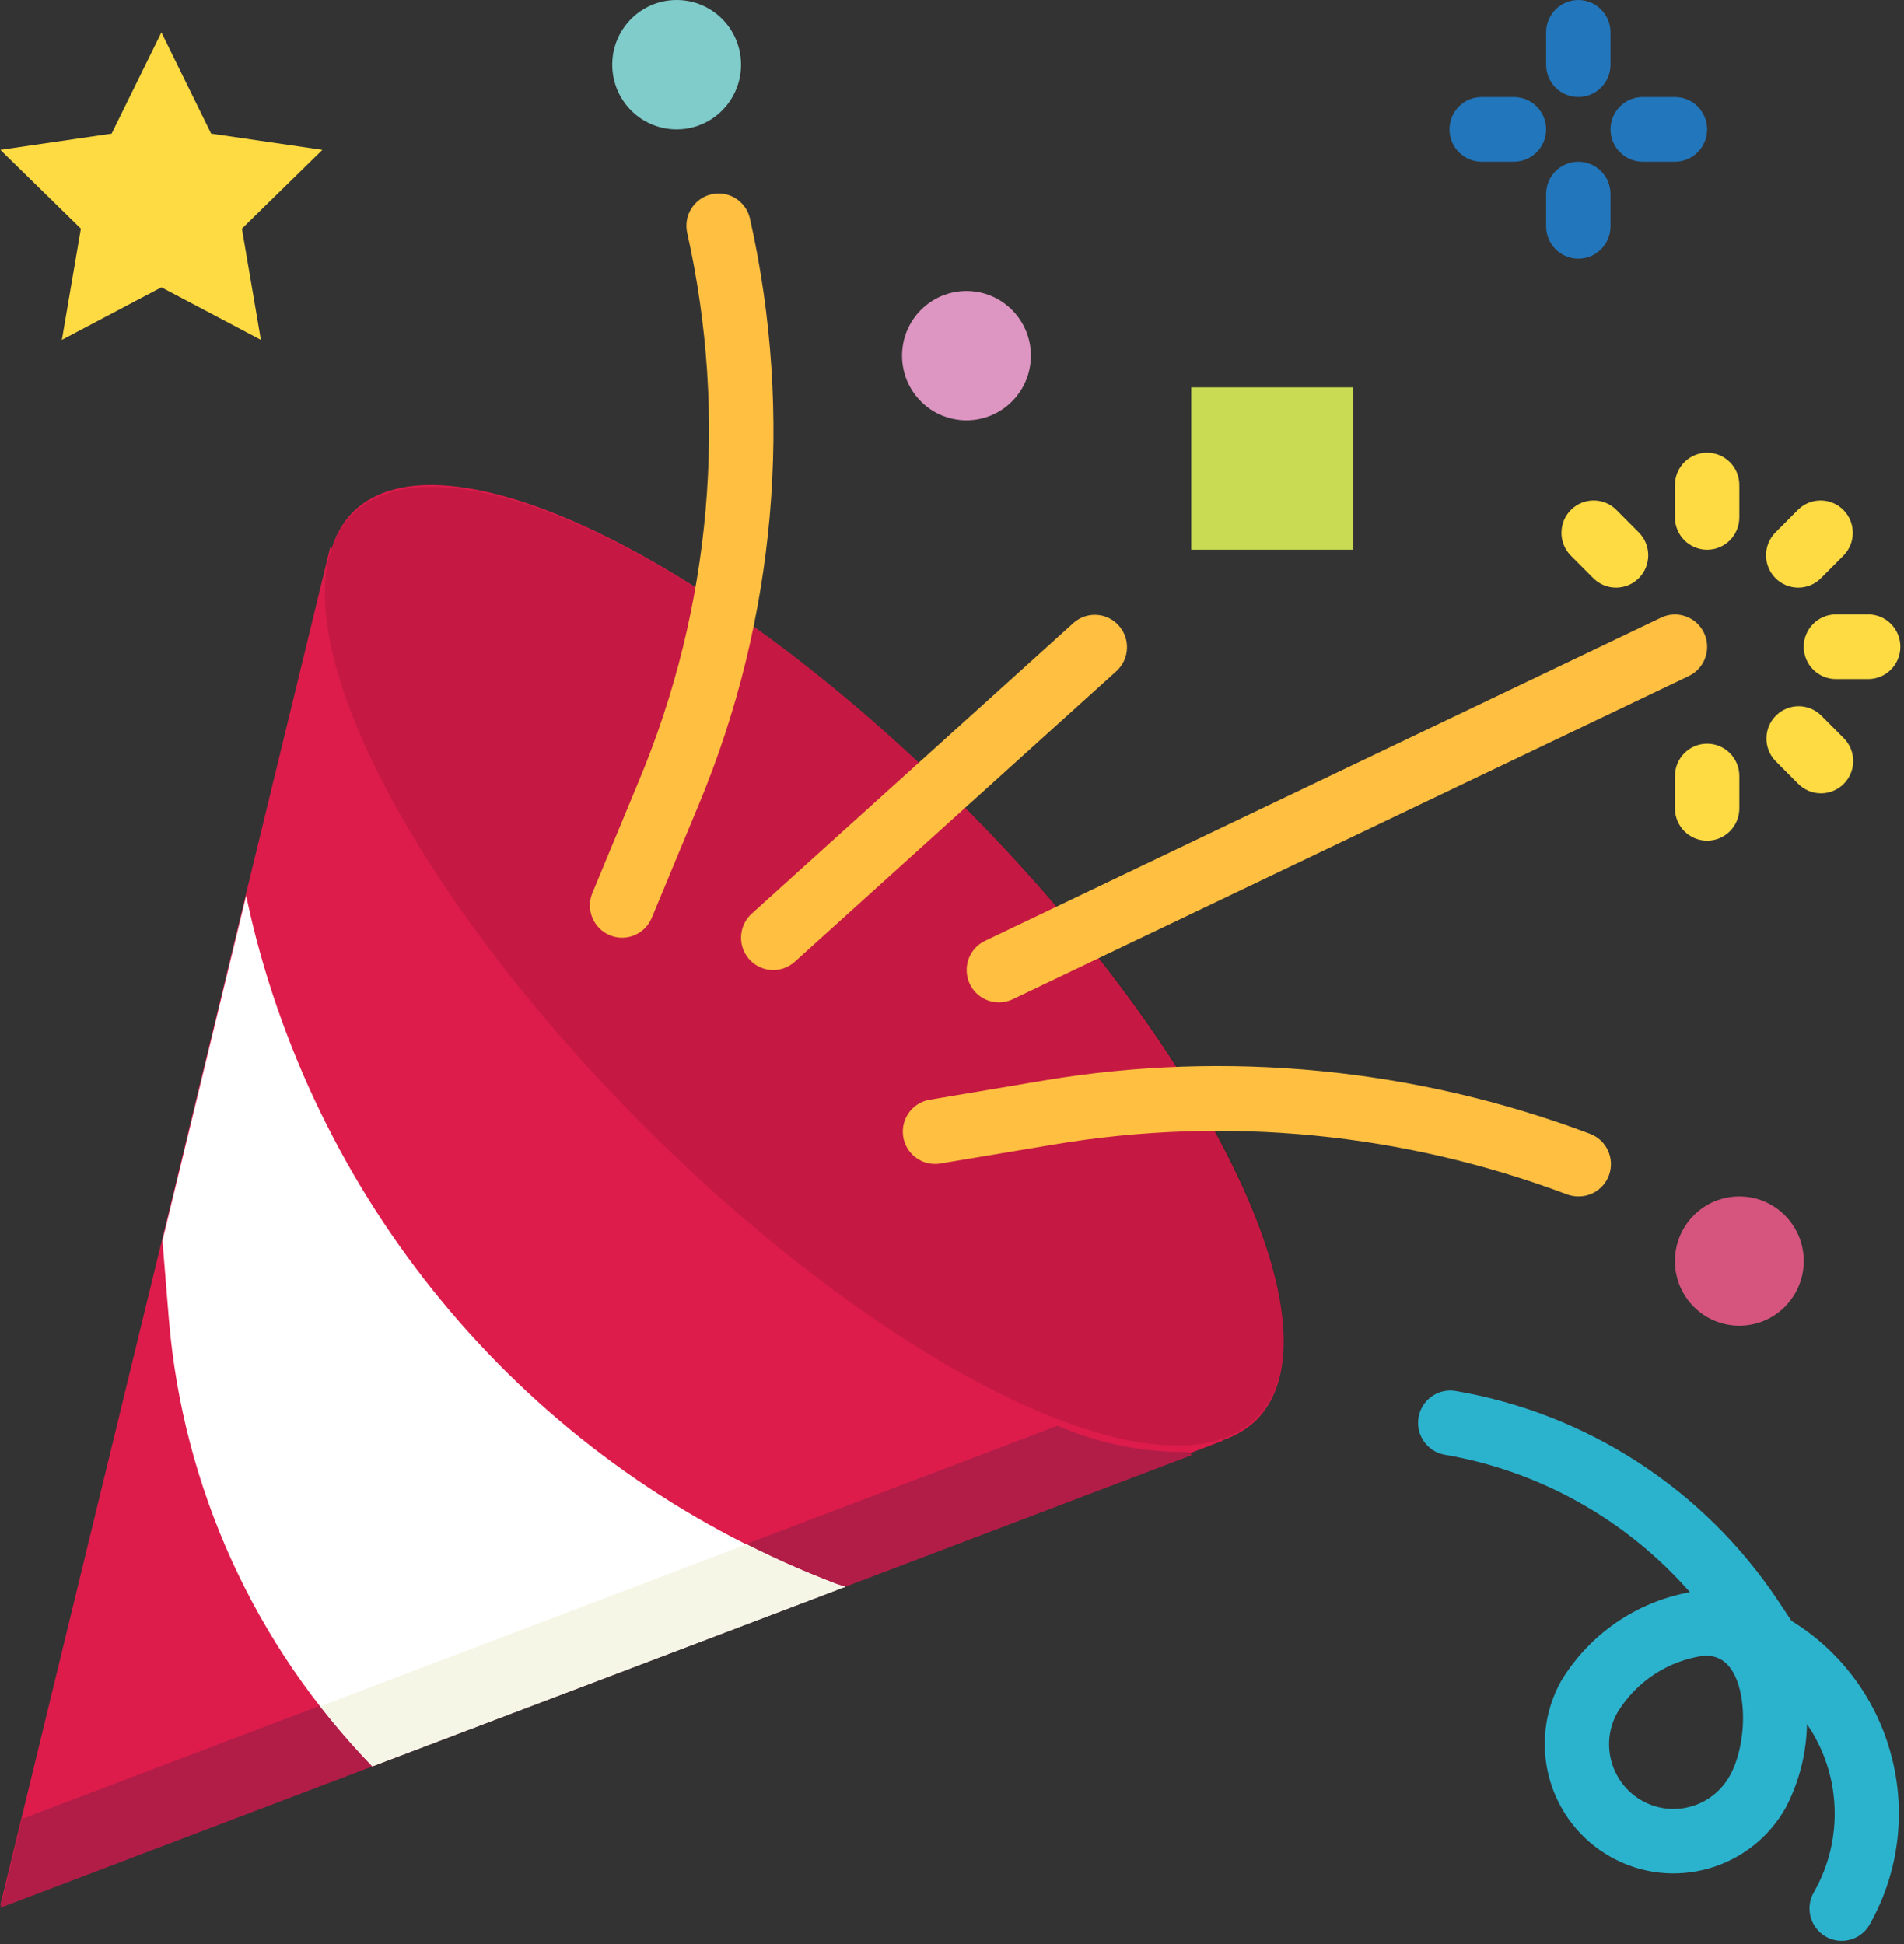 <?xml version="1.0" encoding="UTF-8"?>
<svg width="94px" height="96px" viewBox="0 0 94 96" version="1.1" xmlns="http://www.w3.org/2000/svg" xmlns:xlink="http://www.w3.org/1999/xlink">
    <rect x="0" y="0" width="94" height="96" fill="#333333" stroke="none"/>
    <!-- Generator: Sketch 47.1 (45422) - http://www.bohemiancoding.com/sketch -->
    <title>confetti</title>
    <desc>Created with Sketch.</desc>
    <defs></defs>
    <g id="Final-Web" stroke="none" stroke-width="1" fill="none" fill-rule="evenodd">
        <g id="Our-Team" transform="translate(-654, -1596)">
            <g id="confetti" transform="translate(654, 1596)">
                <g>
                    <path d="M47.58,39.813 C35.258,27.439 21.745,20.945 17.399,25.309 C16.922,25.811 16.571,26.419 16.375,27.084 L16.305,27.014 L12.154,44.099 L8.02,61.132 L3.12,81.301 L0.018,94.074 L18.383,87.095 L41.741,78.219 L60.376,71.138 L60.353,71.116 C60.977,70.916 61.548,70.577 62.023,70.124 C66.369,65.759 59.903,52.189 47.58,39.813 Z" id="Shape" fill="#DD1C4B" fill-rule="nonzero"></path>
                    <ellipse id="Oval" fill="#000000" fill-rule="nonzero" opacity="0.113" transform="translate(39.711, 47.711) rotate(-135) translate(-39.711, -47.711) " cx="39.711" cy="47.711" rx="31.554" ry="11.177"></ellipse>
                    <path d="M58.684,71.691 C56.459,71.73 54.252,71.29 52.21,70.401 L36.979,76.188 L13.613,85.056 L1.084,89.818 L0.018,94.204 L18.383,87.225 L41.741,78.349 L58.843,71.85 L58.684,71.691 Z" id="Shape" fill="#B21D48" fill-rule="nonzero"></path>
                    <g id="Group" transform="translate(29.015, 9.38)" fill-rule="nonzero" fill="#FFBF41">
                        <path d="M48.906,49.696 C48.716,49.696 48.527,49.662 48.348,49.596 C40.277,46.559 31.553,45.708 23.051,47.127 L17.372,48.077 C16.502,48.202 15.697,47.595 15.573,46.722 C15.453,45.879 16.014,45.089 16.847,44.929 L22.528,43.971 C31.581,42.46 40.87,43.366 49.464,46.597 C50.291,46.896 50.72,47.81 50.423,48.64 C50.194,49.281 49.585,49.705 48.906,49.696 Z" id="Shape"></path>
                        <path d="M20.289,40.116 C19.411,40.111 18.703,39.392 18.709,38.51 C18.712,37.902 19.06,37.348 19.605,37.083 L52.992,21.116 C53.785,20.737 54.734,21.075 55.112,21.871 C55.489,22.668 55.153,23.62 54.36,24 L54.36,24 L20.973,39.966 C20.759,40.067 20.525,40.118 20.289,40.116 Z" id="Shape"></path>
                        <path d="M1.697,36.923 C1.488,36.923 1.28,36.882 1.087,36.8 C0.276,36.461 -0.107,35.526 0.232,34.712 C0.232,34.712 0.232,34.712 0.232,34.712 L2.543,29.141 C6.1,20.606 6.929,11.172 4.917,2.143 C4.711,1.286 5.235,0.423 6.089,0.216 C6.942,0.009 7.801,0.536 8.007,1.393 C8.012,1.412 8.016,1.431 8.02,1.45 C10.176,11.122 9.287,21.228 5.476,30.37 L3.163,35.941 C2.916,36.535 2.338,36.922 1.697,36.923 L1.697,36.923 Z" id="Shape"></path>
                    </g>
                    <ellipse id="Oval" fill="#D5557E" fill-rule="nonzero" cx="85.87" cy="62.27" rx="3.18" ry="3.193"></ellipse>
                    <ellipse id="Oval" fill="#DD95C1" fill-rule="nonzero" cx="47.714" cy="17.563" rx="3.18" ry="3.193"></ellipse>
                    <path d="M33.405,6.387 C31.649,6.387 30.226,4.957 30.226,3.193 C30.226,1.43 31.649,0 33.405,0 C35.162,0 36.585,1.43 36.585,3.193 C36.585,4.957 35.162,6.387 33.405,6.387 Z" id="Shape" fill="#7FCCCB" fill-rule="nonzero"></path>
                    <g id="Group" transform="translate(71.543, 0)" fill-rule="nonzero" fill="#2276BB">
                        <path d="M6.378,12.773 C5.5,12.773 4.788,12.058 4.788,11.177 L4.788,9.58 C4.788,8.698 5.5,7.983 6.378,7.983 C7.256,7.983 7.968,8.698 7.968,9.58 L7.968,11.177 C7.968,12.058 7.256,12.773 6.378,12.773 Z" id="Shape"></path>
                        <path d="M6.378,4.79 C5.5,4.79 4.788,4.075 4.788,3.193 L4.788,1.597 C4.788,0.715 5.5,0 6.378,0 C7.256,0 7.968,0.715 7.968,1.597 L7.968,3.193 C7.968,4.075 7.256,4.79 6.378,4.79 Z" id="Shape"></path>
                        <path d="M11.147,7.983 L9.558,7.983 C8.68,7.983 7.968,7.268 7.968,6.387 C7.968,5.505 8.68,4.79 9.558,4.79 L11.147,4.79 C12.025,4.79 12.737,5.505 12.737,6.387 C12.737,7.268 12.026,7.983 11.147,7.983 Z" id="Shape"></path>
                        <path d="M3.198,7.983 L1.608,7.983 C0.73,7.983 0.018,7.268 0.018,6.387 C0.018,5.505 0.73,4.79 1.608,4.79 L3.198,4.79 C4.076,4.79 4.788,5.505 4.788,6.387 C4.788,7.268 4.076,7.983 3.198,7.983 Z" id="Shape"></path>
                    </g>
                    <path d="M12.639,46.304 C12.461,45.62 12.302,44.93 12.154,44.228 L8.02,61.261 L8.338,65.155 C9.031,73.458 12.582,81.259 18.381,87.217 L41.741,78.349 C41.614,78.309 41.482,78.28 41.355,78.237 C27.19,72.903 16.484,60.997 12.639,46.304 Z" id="Shape" fill="#FFFFFF" fill-rule="nonzero"></path>
                    <path d="M41.741,78.349 C41.614,78.309 41.482,78.28 41.355,78.237 C39.824,77.655 38.326,76.993 36.865,76.252 L15.825,84.247 C16.622,85.286 17.476,86.28 18.383,87.225 L41.741,78.349 Z" id="Shape" fill="#F6F6E7" fill-rule="nonzero"></path>
                    <polygon id="Shape" fill="#C9DA53" fill-rule="nonzero" points="66.792 19.127 66.792 27.143 58.81 27.143 58.81 19.127"></polygon>
                    <path d="M38.175,47.9 C37.297,47.9 36.585,47.185 36.585,46.303 C36.586,45.851 36.777,45.42 37.111,45.117 L53.01,30.747 C53.674,30.17 54.678,30.243 55.252,30.91 C55.811,31.558 55.76,32.534 55.137,33.12 L39.239,47.49 C38.947,47.754 38.568,47.9 38.175,47.9 L38.175,47.9 Z" id="Shape" fill="#FFBF41" fill-rule="nonzero"></path>
                    <g id="Group" transform="translate(0, 1.597)" fill-rule="nonzero" fill="#FFDB43">
                        <path d="M84.281,39.917 C83.403,39.917 82.691,39.202 82.691,38.32 L82.691,36.723 C82.691,35.842 83.403,35.127 84.281,35.127 C85.159,35.127 85.87,35.842 85.87,36.723 L85.87,38.32 C85.87,39.202 85.159,39.917 84.281,39.917 Z" id="Shape"></path>
                        <path d="M89.902,37.578 C89.48,37.579 89.076,37.41 88.778,37.11 L87.654,35.981 C87.044,35.347 87.062,34.336 87.693,33.723 C88.309,33.126 89.286,33.126 89.902,33.723 L91.026,34.852 C91.647,35.476 91.647,36.487 91.026,37.11 C90.728,37.409 90.324,37.578 89.902,37.578 L89.902,37.578 Z" id="Shape"></path>
                        <path d="M92.23,31.933 L90.64,31.933 C89.762,31.933 89.05,31.219 89.05,30.337 C89.05,29.455 89.762,28.74 90.64,28.74 L92.23,28.74 C93.108,28.74 93.82,29.455 93.82,30.337 C93.82,31.219 93.108,31.933 92.23,31.933 Z" id="Shape"></path>
                        <path d="M88.778,27.418 C87.9,27.418 87.189,26.703 87.189,25.821 C87.189,25.398 87.356,24.992 87.654,24.693 L88.778,23.564 C89.41,22.951 90.416,22.969 91.026,23.603 C91.621,24.222 91.621,25.202 91.026,25.821 L89.902,26.95 C89.604,27.25 89.2,27.418 88.778,27.418 L88.778,27.418 Z" id="Shape"></path>
                        <path d="M84.281,25.547 C83.403,25.547 82.691,24.832 82.691,23.95 L82.691,22.353 C82.691,21.472 83.403,20.757 84.281,20.757 C85.159,20.757 85.87,21.472 85.87,22.353 L85.87,23.95 C85.87,24.832 85.159,25.547 84.281,25.547 Z" id="Shape"></path>
                        <path d="M79.783,27.418 C79.361,27.418 78.957,27.25 78.659,26.95 L77.535,25.821 C76.925,25.187 76.942,24.176 77.574,23.564 C78.19,22.966 79.167,22.966 79.783,23.564 L80.907,24.693 C81.528,25.316 81.528,26.327 80.907,26.951 C80.609,27.25 80.204,27.418 79.783,27.418 L79.783,27.418 Z" id="Shape"></path>
                        <polygon id="Shape" points="7.968 0 10.424 4.999 15.917 5.801 11.942 9.692 12.88 15.186 7.968 12.591 3.055 15.186 3.993 9.692 0.018 5.801 5.511 4.999"></polygon>
                    </g>
                    <path d="M93.317,86.485 C92.561,83.794 90.82,81.489 88.443,80.033 L87.788,79.047 C84.115,73.531 78.34,69.78 71.824,68.679 C70.955,68.555 70.15,69.162 70.026,70.034 C69.906,70.878 70.466,71.667 71.299,71.828 C75.999,72.629 80.282,75.027 83.432,78.62 C80.784,79.099 78.468,80.696 77.072,83.006 C75.36,86.086 76.458,89.977 79.525,91.696 C82.591,93.416 86.465,92.313 88.177,89.233 C88.831,87.965 89.185,86.562 89.209,85.135 C90.901,87.602 91.036,90.824 89.557,93.426 C89.109,94.185 89.358,95.164 90.114,95.614 C90.869,96.064 91.844,95.814 92.292,95.055 C92.306,95.031 92.32,95.006 92.333,94.981 C93.778,92.395 94.132,89.336 93.317,86.485 L93.317,86.485 Z M85.405,87.675 C84.556,89.219 82.622,89.78 81.084,88.928 C79.547,88.076 78.988,86.133 79.837,84.589 C79.842,84.58 79.847,84.572 79.851,84.563 C80.79,83.02 82.372,81.986 84.157,81.75 C84.433,81.742 84.707,81.806 84.952,81.935 C86.293,82.687 86.365,85.947 85.405,87.675 Z" id="Shape" fill="#2BB3CE" fill-rule="nonzero"></path>
                </g>
            </g>
        </g>
    </g>
</svg>